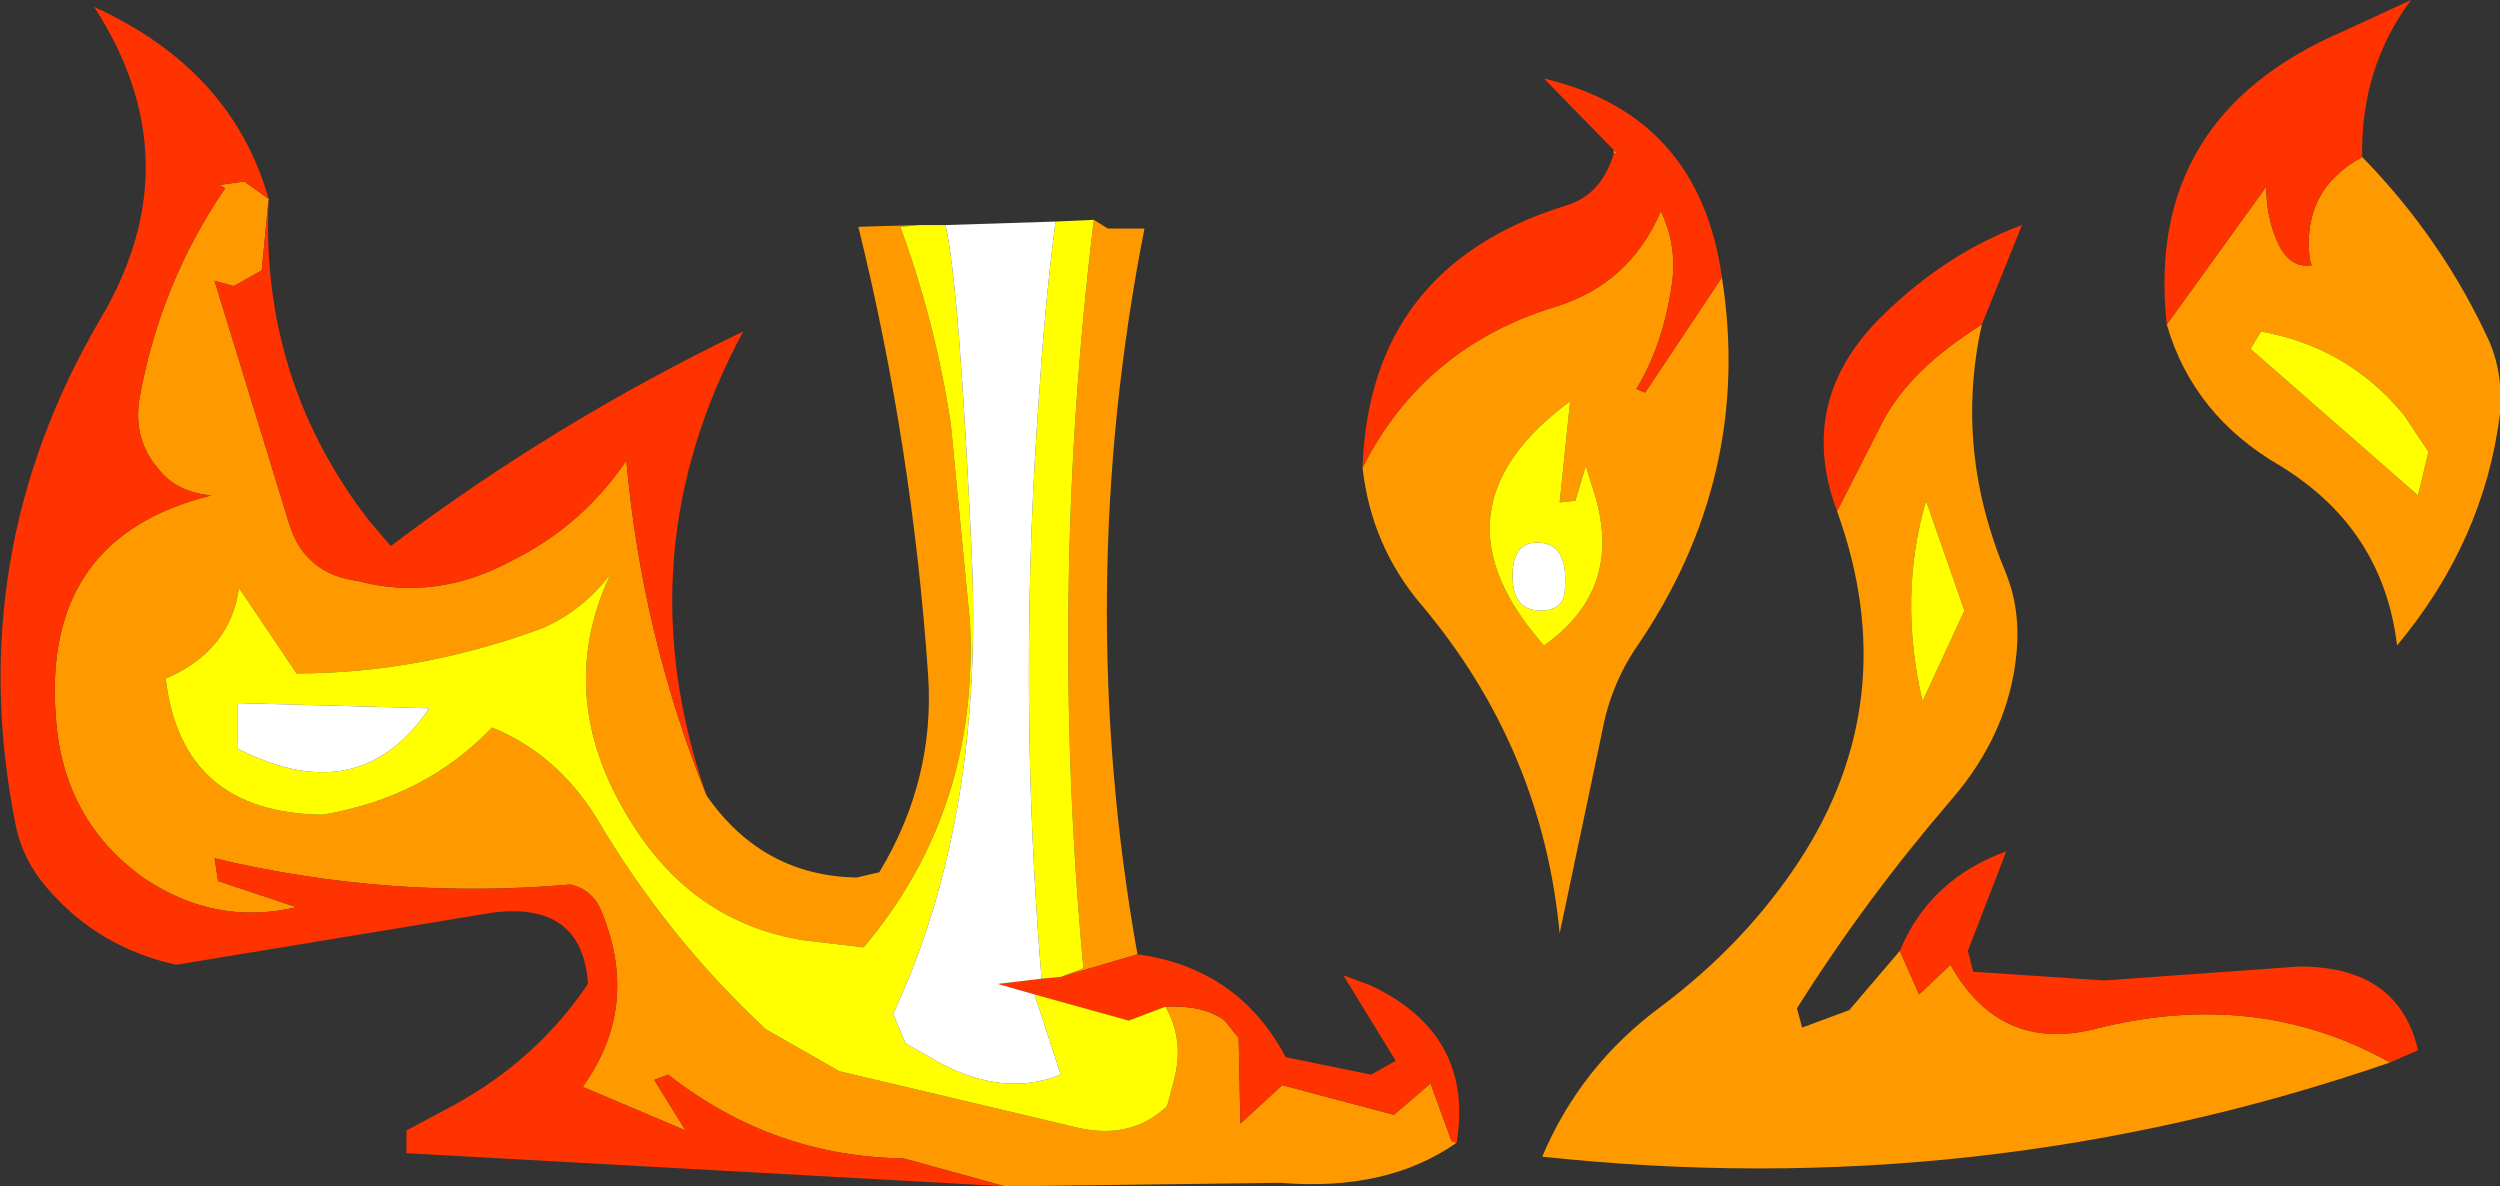 <?xml version="1.0" encoding="UTF-8" standalone="no"?>
<svg xmlns:xlink="http://www.w3.org/1999/xlink" height="34.0px" width="71.65px" xmlns="http://www.w3.org/2000/svg">
  <rect width="100%" height="100%" fill="#333333" stroke="none"/>
  <g transform="matrix(1.0, 0.0, 0.0, 1.0, 24.3, 26.85)">
    <path d="M7.05 -20.55 L7.45 -20.3 8.5 -20.3 Q6.45 -9.85 8.3 0.5 L6.1 1.15 6.75 0.9 Q5.75 -9.9 7.05 -20.55 M17.45 5.9 Q15.45 7.3 12.4 7.05 L4.5 7.15 1.6 6.35 Q-2.15 6.3 -5.15 3.95 L-5.55 4.1 -4.65 5.55 -7.6 4.3 Q-5.95 2.0 -7.05 -0.7 -7.3 -1.35 -7.95 -1.5 -13.1 -1.05 -18.15 -2.25 L-18.05 -1.6 -15.8 -0.85 Q-18.15 -0.3 -20.2 -1.7 -22.5 -3.35 -22.7 -6.3 -23.1 -11.45 -18.25 -12.65 -19.25 -12.75 -19.75 -13.4 -20.5 -14.25 -20.3 -15.45 -19.7 -18.75 -17.85 -21.45 L-18.0 -21.55 -17.3 -21.65 -16.6 -21.15 -16.8 -19.1 -17.6 -18.65 -18.15 -18.8 -16.0 -11.8 Q-15.55 -10.4 -14.05 -10.2 -11.8 -9.6 -9.6 -10.8 -7.6 -11.8 -6.35 -13.65 -5.9 -8.65 -4.05 -4.05 -2.45 -1.75 0.25 -1.7 L0.9 -1.85 Q2.5 -4.5 2.3 -7.5 1.85 -14.05 0.3 -20.35 L2.05 -20.4 1.5 -20.35 Q2.5 -17.65 2.95 -14.7 L3.5 -9.0 Q3.75 -3.6 0.45 0.3 L-1.25 0.1 Q-4.45 -0.4 -6.25 -3.35 -8.45 -6.9 -6.8 -10.4 -7.6 -9.35 -8.75 -8.85 -12.25 -7.55 -15.8 -7.55 L-17.45 -10.0 Q-17.7 -8.2 -19.55 -7.4 -19.1 -3.55 -15.05 -3.5 -12.1 -4.0 -10.2 -6.0 -8.35 -5.25 -7.2 -3.4 -5.2 0.0 -2.35 2.65 L-0.25 3.85 6.5 5.45 Q8.1 5.85 9.15 4.85 L9.35 4.1 Q9.65 2.95 9.1 2.0 10.2 1.95 10.8 2.4 L11.2 2.9 11.25 5.35 12.45 4.25 15.65 5.1 16.7 4.2 17.3 5.85 17.45 5.9 M25.05 -18.9 Q25.95 -13.2 22.6 -8.3 21.85 -7.2 21.6 -5.8 L20.4 -0.1 Q19.9 -5.4 16.45 -9.5 15.0 -11.2 14.75 -13.45 16.5 -16.9 20.25 -18.05 22.4 -18.7 23.3 -20.8 23.8 -19.75 23.6 -18.6 23.35 -16.95 22.6 -15.7 L22.85 -15.6 25.05 -18.9 M21.95 -22.45 L21.95 -22.55 22.05 -22.45 21.95 -22.45 M32.5 -17.55 Q31.7 -13.95 33.2 -10.4 33.6 -9.4 33.5 -8.2 33.3 -5.85 31.6 -3.9 29.15 -1.05 27.2 2.05 L27.35 2.6 28.7 2.1 30.15 0.4 30.7 1.65 31.6 0.8 Q33.0 3.3 35.7 2.65 40.35 1.45 44.2 3.6 32.45 7.65 19.9 6.3 21.0 3.7 23.3 2.0 25.7 0.2 27.25 -2.15 30.3 -6.8 28.35 -12.2 L29.7 -14.85 Q30.5 -16.3 32.5 -17.55 M21.15 -13.5 L20.85 -12.5 20.4 -12.45 20.7 -15.35 Q16.5 -12.25 19.95 -8.35 22.3 -10.0 21.35 -12.85 L21.15 -13.5 M32.0 -9.35 L30.9 -12.5 Q30.1 -9.75 30.8 -6.75 L32.0 -9.35 M43.4 -22.35 Q45.7 -20.0 47.05 -17.05 47.45 -16.1 47.35 -15.0 46.9 -11.35 44.4 -8.35 44.0 -11.7 41.05 -13.5 38.55 -14.95 37.8 -17.55 L40.65 -21.5 Q40.65 -20.6 41.0 -19.85 41.35 -19.15 41.95 -19.25 L41.9 -19.4 Q41.65 -21.4 43.4 -22.35 M40.5 -17.35 L40.2 -16.85 45.0 -12.65 45.3 -13.9 44.6 -14.95 Q43.0 -16.9 40.5 -17.35" fill="#ff9900" fill-rule="evenodd" stroke="none"/>
    <path d="M8.3 0.5 Q11.2 0.9 12.55 3.45 L15.0 3.95 15.7 3.55 14.2 1.1 15.0 1.4 Q17.95 2.8 17.45 5.9 L17.3 5.85 16.7 4.2 15.65 5.1 12.45 4.25 11.25 5.35 11.2 2.9 10.8 2.4 Q10.2 1.95 9.1 2.0 L8.05 2.4 5.35 1.65 4.3 1.35 5.55 1.2 6.1 1.15 8.3 0.5 M4.5 7.15 L-12.65 6.2 -12.65 5.55 -11.25 4.8 Q-8.9 3.5 -7.45 1.35 -7.6 -1.0 -10.15 -0.7 L-19.25 0.8 Q-21.5 0.3 -22.95 -1.4 -23.65 -2.2 -23.85 -3.2 -25.4 -10.95 -21.4 -17.75 -18.75 -22.25 -21.6 -26.65 -17.65 -24.85 -16.6 -21.15 -16.85 -15.95 -13.7 -11.9 L-13.1 -11.2 Q-8.4 -14.75 -3.0 -17.35 -6.45 -10.95 -4.05 -4.05 -5.9 -8.65 -6.35 -13.65 -7.6 -11.8 -9.6 -10.8 -11.8 -9.6 -14.05 -10.2 -15.55 -10.4 -16.0 -11.8 L-18.15 -18.8 -17.6 -18.65 -16.8 -19.1 -16.6 -21.15 -17.3 -21.65 -18.0 -21.55 -17.85 -21.45 Q-19.7 -18.75 -20.3 -15.45 -20.5 -14.25 -19.75 -13.4 -19.25 -12.75 -18.25 -12.65 -23.1 -11.45 -22.7 -6.3 -22.5 -3.35 -20.2 -1.7 -18.15 -0.3 -15.8 -0.85 L-18.05 -1.6 -18.15 -2.25 Q-13.1 -1.05 -7.95 -1.5 -7.3 -1.35 -7.05 -0.7 -5.95 2.0 -7.6 4.3 L-4.65 5.55 -5.55 4.1 -5.15 3.95 Q-2.15 6.3 1.6 6.35 L4.5 7.15 M14.75 -13.45 Q14.95 -19.2 20.55 -20.95 21.6 -21.25 21.95 -22.45 L22.05 -22.45 21.95 -22.55 19.95 -24.6 Q24.4 -23.55 25.05 -18.9 L22.85 -15.6 22.6 -15.7 Q23.35 -16.95 23.6 -18.6 23.8 -19.75 23.3 -20.8 22.4 -18.7 20.25 -18.05 16.5 -16.9 14.75 -13.45 M28.35 -12.2 Q27.15 -15.4 29.7 -17.85 31.5 -19.6 33.65 -20.4 L32.5 -17.55 Q30.5 -16.3 29.7 -14.85 L28.35 -12.2 M30.15 0.4 Q31.0 -1.65 33.2 -2.45 L32.1 0.4 32.25 1.0 36.0 1.25 41.6 0.85 Q44.45 0.85 45.0 3.25 L44.2 3.6 Q40.35 1.45 35.7 2.65 33.0 3.3 31.6 0.8 L30.7 1.65 30.15 0.4 M37.8 -17.55 Q37.15 -23.5 42.85 -25.95 L44.8 -26.85 Q43.35 -24.9 43.4 -22.35 41.65 -21.4 41.9 -19.4 L41.95 -19.25 Q41.35 -19.15 41.0 -19.85 40.65 -20.6 40.65 -21.5 L37.8 -17.55" fill="#ff3300" fill-rule="evenodd" stroke="none"/>
    <path d="M5.95 -20.5 L7.05 -20.55 Q5.75 -9.9 6.75 0.9 L6.1 1.15 5.55 1.2 Q4.85 -7.25 5.5 -15.8 5.65 -18.15 5.95 -20.5 M2.05 -20.4 L2.8 -20.4 Q3.2 -18.6 3.55 -10.95 3.9 -3.35 1.3 2.2 L1.65 3.05 2.35 3.45 Q4.35 4.65 6.1 3.95 L5.35 1.65 8.05 2.4 9.1 2.0 Q9.65 2.95 9.35 4.1 L9.15 4.85 Q8.1 5.85 6.5 5.45 L-0.25 3.85 -2.35 2.65 Q-5.2 0.0 -7.2 -3.4 -8.35 -5.25 -10.2 -6.0 -12.1 -4.0 -15.05 -3.5 -19.1 -3.55 -19.55 -7.4 -17.7 -8.2 -17.45 -10.0 L-15.8 -7.55 Q-12.25 -7.55 -8.75 -8.85 -7.6 -9.35 -6.8 -10.4 -8.45 -6.9 -6.25 -3.35 -4.45 -0.4 -1.25 0.1 L0.45 0.3 Q3.75 -3.6 3.5 -9.0 L2.95 -14.7 Q2.5 -17.65 1.5 -20.35 L2.05 -20.4 M19.05 -10.35 Q19.05 -9.35 19.85 -9.35 20.55 -9.35 20.55 -10.0 20.65 -11.3 19.75 -11.3 19.05 -11.3 19.05 -10.35 M32.0 -9.35 L30.8 -6.75 Q30.1 -9.75 30.9 -12.5 L32.0 -9.35 M21.15 -13.5 L21.35 -12.85 Q22.3 -10.0 19.95 -8.35 16.5 -12.25 20.7 -15.35 L20.4 -12.45 20.85 -12.5 21.15 -13.5 M40.5 -17.35 Q43.0 -16.9 44.6 -14.95 L45.3 -13.9 45.0 -12.65 40.2 -16.85 40.5 -17.35 M-17.5 -5.4 Q-14.0 -3.6 -12.0 -6.55 L-17.5 -6.7 -17.5 -5.4" fill="#ffff00" fill-rule="evenodd" stroke="none"/>
    <path d="M2.8 -20.4 L5.95 -20.5 Q5.65 -18.15 5.5 -15.8 4.85 -7.25 5.55 1.2 L4.3 1.35 5.35 1.65 6.1 3.95 Q4.35 4.65 2.35 3.45 L1.65 3.05 1.3 2.2 Q3.9 -3.35 3.55 -10.95 3.2 -18.6 2.8 -20.4 M19.05 -10.35 Q19.05 -11.3 19.75 -11.3 20.65 -11.3 20.55 -10.0 20.55 -9.35 19.85 -9.35 19.05 -9.35 19.05 -10.35 M-17.5 -5.4 L-17.5 -6.7 -12.0 -6.55 Q-14.0 -3.6 -17.5 -5.4" fill="#ffffff" fill-rule="evenodd" stroke="none"/>
  </g>
</svg>
